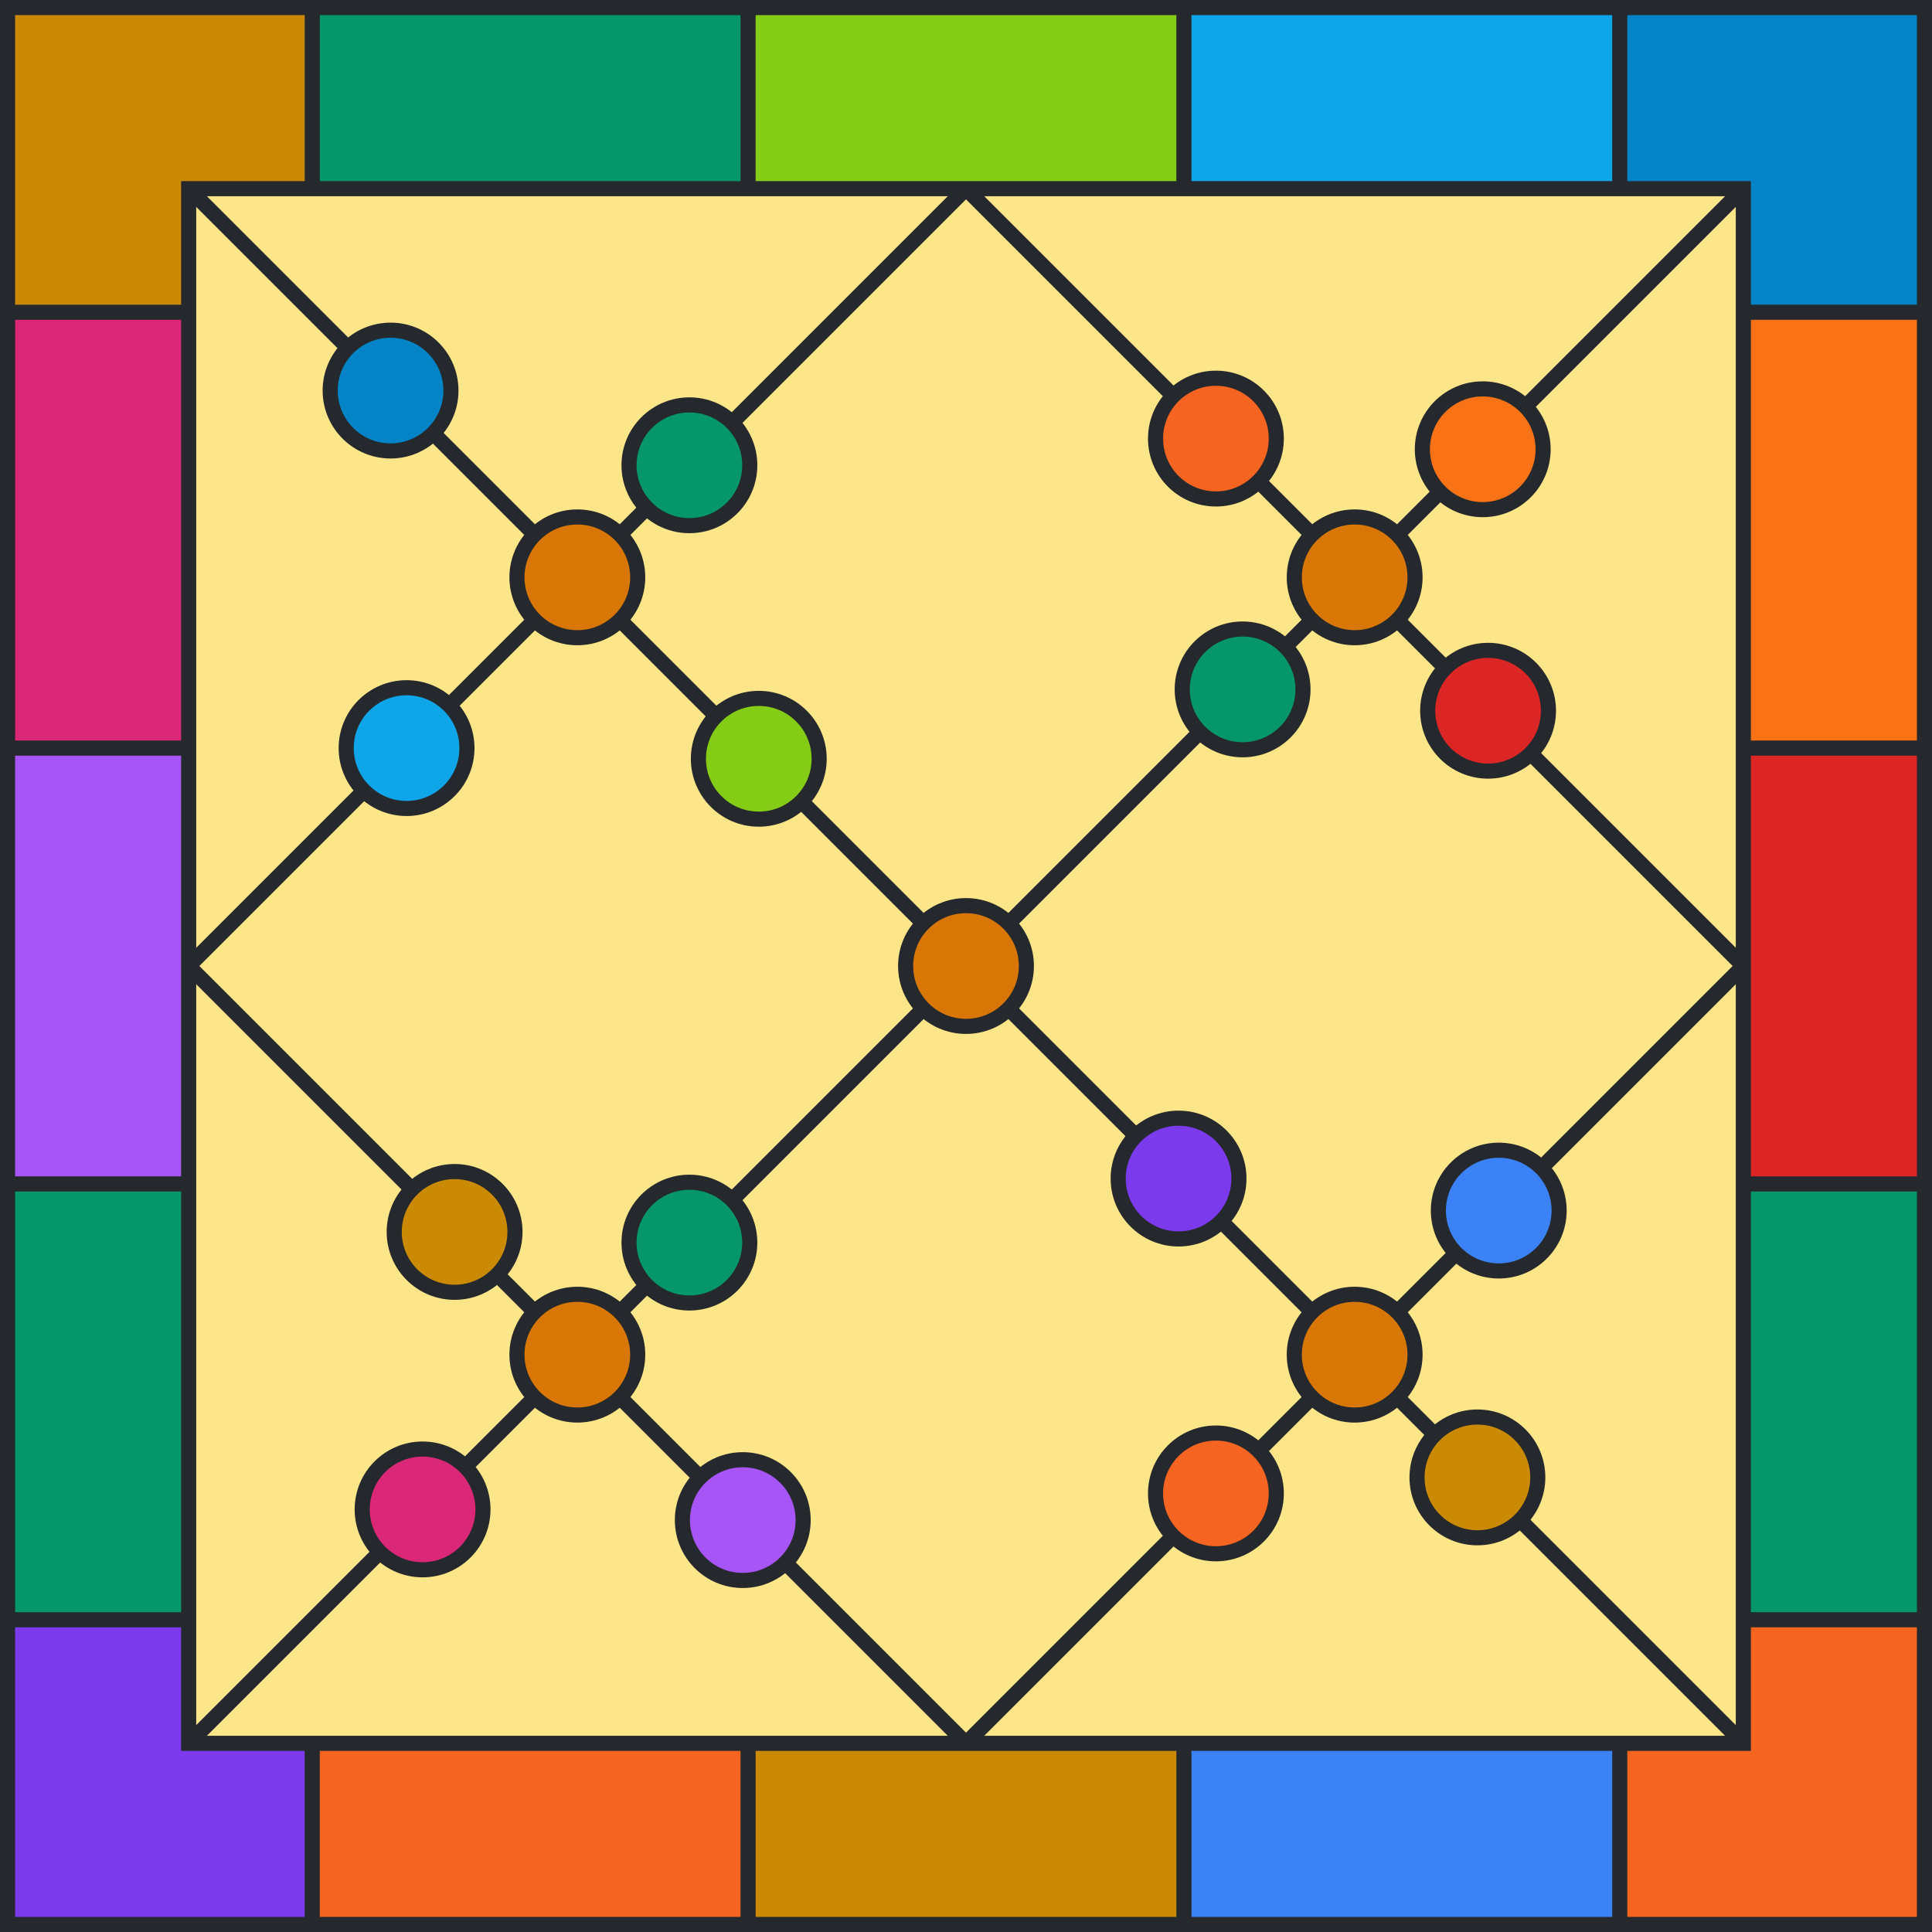 <svg viewBox="0 0 512 512" height="512" width="512" xmlns="http://www.w3.org/2000/svg" xmlns:xlink="http://www.w3.org/1999/xlink"><rect x="0" y="0" width="512" height="512" fill="#fde68a"></rect><path d="M 82.75 25 L 198.25 25" stroke-width="50" stroke="#059669" fill="none"></path><path d="M 198.25 25 L 313.75 25" stroke-width="50" stroke="#84CC16" fill="none"></path><path d="M 313.75 25 L 429.25 25" stroke-width="50" stroke="#0EA5E9" fill="none"></path><path d="M 429.25 25 L 487 25 L 487 82.75" stroke-width="50" stroke="#0284C7" fill="none"></path><path d="M 487 82.75 L 487 198.25" stroke-width="50" stroke="#F97316" fill="none"></path><path d="M 487 198.25 L 487 313.75" stroke-width="50" stroke="#DC2626" fill="none"></path><path d="M 487 313.75 L 487 429.25" stroke-width="50" stroke="#059669" fill="none"></path><path d="M 487 429.25 L 487 487 L 429.25 487" stroke-width="50" stroke="#F56420" fill="none"></path><path d="M 429.25 487 L 313.75 487" stroke-width="50" stroke="#3B82F6" fill="none"></path><path d="M 313.75 487 L 198.25 487" stroke-width="50" stroke="#CA8A04" fill="none"></path><path d="M 198.25 487 L 82.75 487" stroke-width="50" stroke="#F56420" fill="none"></path><path d="M 82.75 487 L 25 487 L 25 429.25" stroke-width="50" stroke="#7C3AED" fill="none"></path><path d="M 25 429.25 L 25 313.75" stroke-width="50" stroke="#059669" fill="none"></path><path d="M 25 313.75 L 25 198.25" stroke-width="50" stroke="#A855F7" fill="none"></path><path d="M 25 198.25 L 25 82.75" stroke-width="50" stroke="#DB2777" fill="none"></path><path d="M 25 82.75 L 25 25 L 82.75 25" stroke-width="50" stroke="#CA8A04" fill="none"></path><line x1="82.75" y1="0" x2="82.75" y2="50" stroke-width="4" stroke="#25282c"></line><line x1="198.25" y1="0" x2="198.25" y2="50" stroke-width="4" stroke="#25282c"></line><line x1="313.75" y1="0" x2="313.75" y2="50" stroke-width="4" stroke="#25282c"></line><line x1="429.25" y1="0" x2="429.25" y2="50" stroke-width="4" stroke="#25282c"></line><line x1="82.75" y1="462" x2="82.75" y2="512" stroke-width="4" stroke="#25282c"></line><line x1="198.25" y1="462" x2="198.25" y2="512" stroke-width="4" stroke="#25282c"></line><line x1="313.75" y1="462" x2="313.75" y2="512" stroke-width="4" stroke="#25282c"></line><line x1="429.25" y1="462" x2="429.25" y2="512" stroke-width="4" stroke="#25282c"></line><line x1="0" y1="82.75" x2="50" y2="82.75" stroke-width="4" stroke="#25282c"></line><line x1="0" y1="198.25" x2="50" y2="198.25" stroke-width="4" stroke="#25282c"></line><line x1="0" y1="313.75" x2="50" y2="313.75" stroke-width="4" stroke="#25282c"></line><line x1="0" y1="429.25" x2="50" y2="429.25" stroke-width="4" stroke="#25282c"></line><line x1="462" y1="82.75" x2="512" y2="82.75" stroke-width="4" stroke="#25282c"></line><line x1="462" y1="198.25" x2="512" y2="198.25" stroke-width="4" stroke="#25282c"></line><line x1="462" y1="313.75" x2="512" y2="313.75" stroke-width="4" stroke="#25282c"></line><line x1="462" y1="429.25" x2="512" y2="429.25" stroke-width="4" stroke="#25282c"></line><rect x="2" y="2" width="508" height="508" stroke-width="4" stroke="#25282c" fill="none"></rect><rect x="50" y="50" width="412" height="412" stroke-width="4" stroke="#25282c" fill="none"></rect><line x1="50" y1="50" x2="462" y2="462" stroke-width="4" stroke="#25282c"></line><line x1="50" y1="462" x2="462" y2="50" stroke-width="4" stroke="#25282c"></line><line x1="50" y1="256" x2="256" y2="50" stroke-width="4" stroke="#25282c"></line><line x1="256" y1="462" x2="462" y2="256" stroke-width="4" stroke="#25282c"></line><line x1="50" y1="256" x2="256" y2="462" stroke-width="4" stroke="#25282c"></line><line x1="256" y1="50" x2="462" y2="256" stroke-width="4" stroke="#25282c"></line><circle cx="182.698" cy="123.302" r="16" fill="#059669" stroke-width="4" stroke="#25282c"></circle><circle cx="201.083" cy="201.083" r="16" fill="#84CC16" stroke-width="4" stroke="#25282c"></circle><circle cx="107.745" cy="198.255" r="16" fill="#0EA5E9" stroke-width="4" stroke="#25282c"></circle><circle cx="103.503" cy="103.503" r="16" fill="#0284C7" stroke-width="4" stroke="#25282c"></circle><circle cx="392.941" cy="119.059" r="16" fill="#F97316" stroke-width="4" stroke="#25282c"></circle><circle cx="394.355" cy="188.355" r="16" fill="#DC2626" stroke-width="4" stroke="#25282c"></circle><circle cx="329.302" cy="182.698" r="16" fill="#059669" stroke-width="4" stroke="#25282c"></circle><circle cx="322.23" cy="116.23" r="16" fill="#F56420" stroke-width="4" stroke="#25282c"></circle><circle cx="397.184" cy="320.816" r="16" fill="#3B82F6" stroke-width="4" stroke="#25282c"></circle><circle cx="391.527" cy="391.527" r="16" fill="#CA8A04" stroke-width="4" stroke="#25282c"></circle><circle cx="322.23" cy="395.77" r="16" fill="#F56420" stroke-width="4" stroke="#25282c"></circle><circle cx="312.331" cy="312.331" r="16" fill="#7C3AED" stroke-width="4" stroke="#25282c"></circle><circle cx="182.698" cy="329.302" r="16" fill="#059669" stroke-width="4" stroke="#25282c"></circle><circle cx="196.841" cy="402.841" r="16" fill="#A855F7" stroke-width="4" stroke="#25282c"></circle><circle cx="111.988" cy="400.012" r="16" fill="#DB2777" stroke-width="4" stroke="#25282c"></circle><circle cx="120.473" cy="326.473" r="16" fill="#CA8A04" stroke-width="4" stroke="#25282c"></circle><circle r="16" cx="153" cy="153" stroke-width="4" stroke="#25282c" fill="#d97706"></circle><circle r="16" cx="359" cy="153" stroke-width="4" stroke="#25282c" fill="#d97706"></circle><circle r="16" cx="359" cy="359" stroke-width="4" stroke="#25282c" fill="#d97706"></circle><circle r="16" cx="153" cy="359" stroke-width="4" stroke="#25282c" fill="#d97706"></circle><circle r="16" cx="256" cy="256" stroke-width="4" stroke="#25282c" fill="#d97706"></circle></svg>